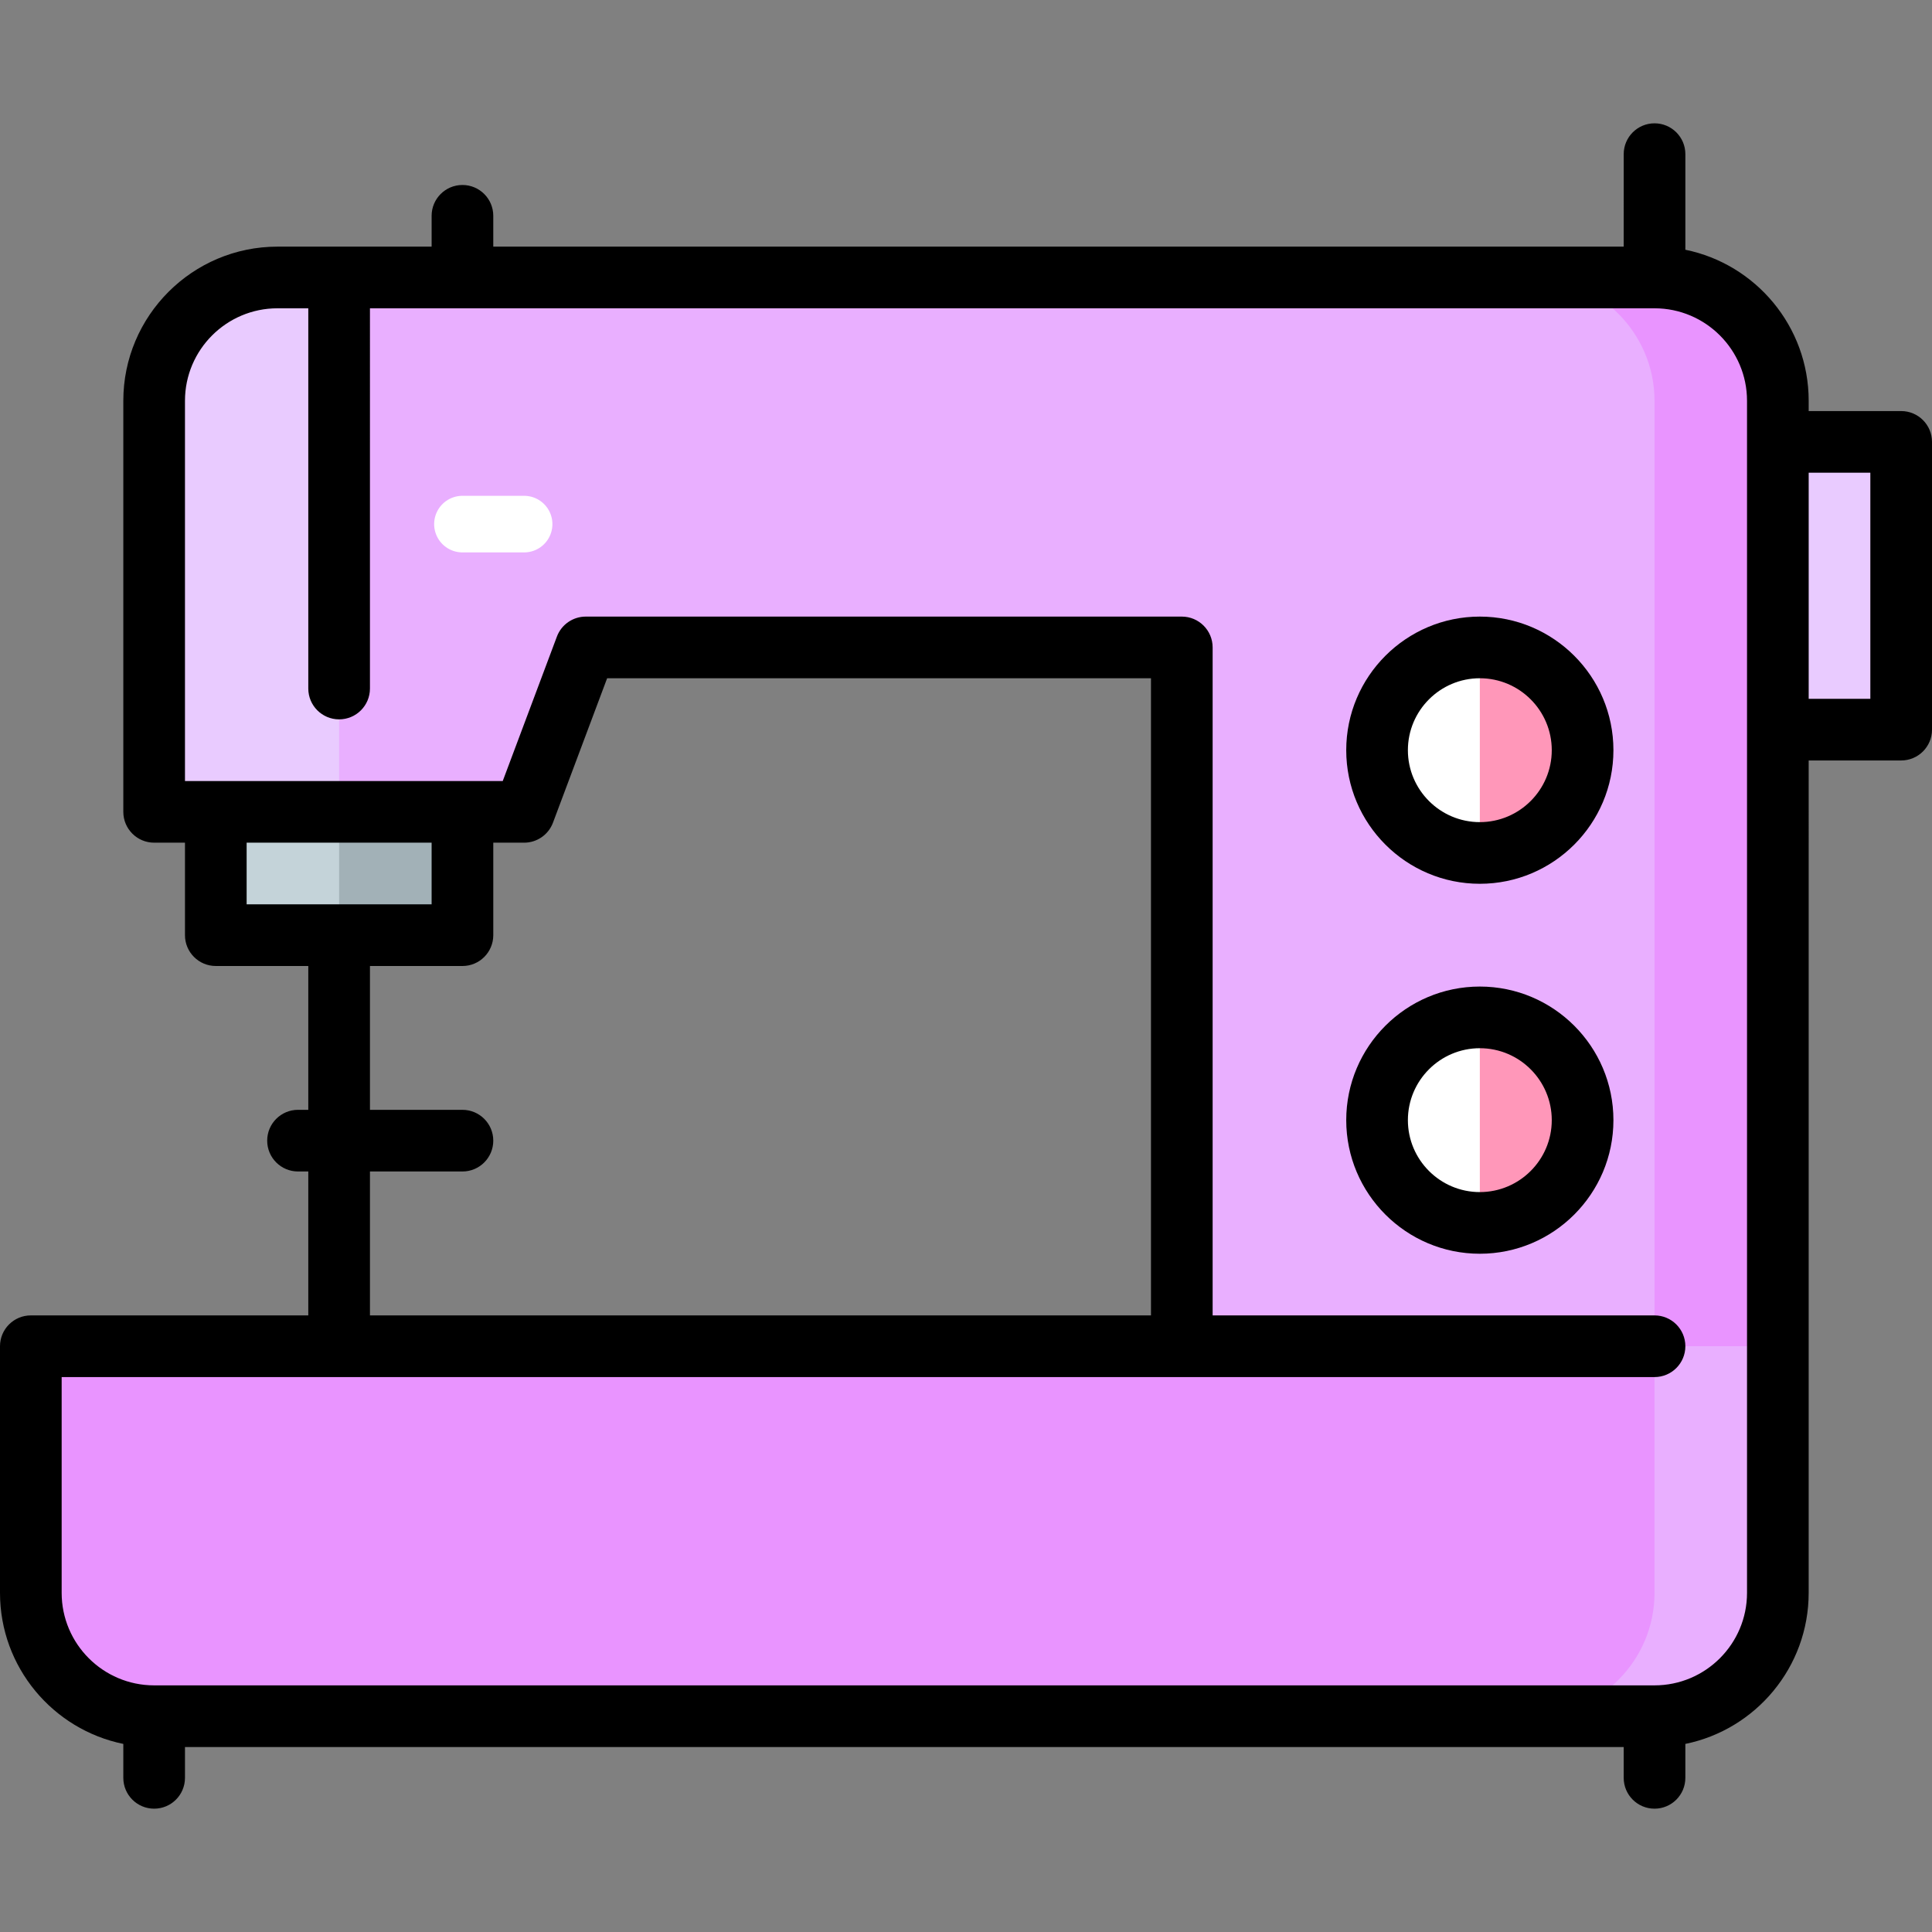 <?xml version="1.0" encoding="UTF-8" standalone="no"?>
<!-- Uploaded to: SVG Repo, www.svgrepo.com, Generator: SVG Repo Mixer Tools -->

<svg
   version="1.1"
   id="Layer_1"
   viewBox="0 0 512 512"
   xml:space="preserve"
   sodipodi:docname="sewing-machine.svg"
   inkscape:version="1.4 (e7c3feb1, 2024-10-09)"
   xmlns:inkscape="http://www.inkscape.org/namespaces/inkscape"
   xmlns:sodipodi="http://sodipodi.sourceforge.net/DTD/sodipodi-0.dtd"
   xmlns="http://www.w3.org/2000/svg"
   xmlns:svg="http://www.w3.org/2000/svg"><rect x="0" y="0" width="512" height="512" fill="#808080" stroke="none"/><defs
   id="defs13" /><sodipodi:namedview
   id="namedview13"
   pagecolor="#ffffff"
   bordercolor="#000000"
   borderopacity="0.25"
   inkscape:showpageshadow="2"
   inkscape:pageopacity="0.0"
   inkscape:pagecheckerboard="0"
   inkscape:deskcolor="#d1d1d1"
   inkscape:zoom="0.63130066"
   inkscape:cx="145.73088"
   inkscape:cy="217.01229"
   inkscape:window-width="1448"
   inkscape:window-height="827"
   inkscape:window-x="0"
   inkscape:window-y="38"
   inkscape:window-maximized="0"
   inkscape:current-layer="Layer_1" />
<polygon
   style="display:inline;fill:#a2b1b7"
   points="122.553,247.83 122.553,193.362 78.979,193.362 89.872,247.83 "
   id="polygon1"
   inkscape:label="metal2" />
<rect
   x="57.191"
   y="193.362"
   style="display:inline;fill:#c4d3d9"
   width="32.681"
   height="54.468"
   id="rect1"
   inkscape:label="metal1" />
<rect
   x="449.362"
   y="117.106"
   style="display:inline;fill:#e9cbff;fill-opacity:1"
   width="54.468"
   height="76.255"
   id="rect2"
   inkscape:label="wheel" />
<path
   style="display:inline;fill:#e994ff;fill-opacity:1"
   d="m 438.468,73.532 h -32.681 l 32.681,290.497 32.681,-7.263 V 106.213 c 0,-17.975 -14.706,-32.681 -32.681,-32.681 z"
   id="path2"
   inkscape:label="back" />
<path
   style="display:inline;fill:#e9cbff;fill-opacity:1"
   d="m 73.532,73.532 c -17.974,0 -32.681,14.706 -32.681,32.681 V 215.149 H 89.872 L 111.659,144.34 89.872,73.532 Z"
   id="path3"
   inkscape:label="front" />
<g
   id="g5"
   style="display:inline;fill:#ec4899;fill-opacity:1"
   inkscape:label="body">
	<path
   style="display:inline;fill:#e9afff;fill-opacity:1"
   d="M 405.787,73.532 H 89.872 v 141.617 h 49.021 l 16.34,-43.574 H 313.19 V 389.447 L 438.467,364.029 V 106.213 c 0.001,-17.975 -14.705,-32.681 -32.68,-32.681 z"
   id="path4" />
	<path
   style="display:inline;fill:#e9afff;fill-opacity:1"
   d="m 438.468,356.766 -32.681,98.043 h 32.681 c 17.974,0 32.681,-14.706 32.681,-32.681 v -65.362 z"
   id="path5" />
</g>
<path
   style="display:inline;fill:#e994ff;fill-opacity:1"
   d="M 438.468,422.128 V 356.766 H 8.17 v 65.362 c 0,17.974 14.706,32.681 32.681,32.681 h 364.936 c 17.975,0 32.681,-14.707 32.681,-32.681 z"
   id="path6"
   inkscape:label="base" />
<path
   style="display:inline;fill:#ff97b9;fill-opacity:1"
   d="m 392.17,171.574 -10.894,27.234 10.894,27.234 c 15.041,0 27.234,-12.193 27.234,-27.234 0,-15.04 -12.193,-27.234 -27.234,-27.234 z"
   id="path7"
   inkscape:label="dial" />
<path
   style="display:inline;fill:#ffffff;fill-opacity:1"
   d="m 364.936,198.809 c 0,15.041 12.193,27.234 27.234,27.234 v -54.468 c -15.041,-10e-4 -27.234,12.193 -27.234,27.234 z"
   id="path8" />
<path
   style="display:inline;fill:#ff97b9;fill-opacity:1"
   d="m 392.17,269.617 -10.894,27.234 10.894,27.234 c 15.041,0 27.234,-12.193 27.234,-27.234 0,-15.041 -12.193,-27.234 -27.234,-27.234 z"
   id="path9"
   inkscape:label="dial2" />
<path
   style="display:inline;fill:#ffffff"
   d="m 364.936,296.851 c 0,15.041 12.193,27.234 27.234,27.234 v -54.468 c -15.041,0 -27.234,12.193 -27.234,27.234 z"
   id="path10" />
<line
   style="display:inline;fill:none;stroke:#ffffff;stroke-width:15;stroke-linecap:round;stroke-linejoin:round;stroke-miterlimit:10"
   x1="138.894"
   y1="138.894"
   x2="122.553"
   y2="138.894"
   id="line10"
   inkscape:label="button" />
<path
   d="m 503.83,108.936 h -24.511 v -2.723 c 0,-19.727 -14.057,-36.233 -32.681,-40.029 V 40.851 c 0,-4.513 -3.658,-8.17 -8.17,-8.17 -4.512,0 -8.17,3.657 -8.17,8.17 V 65.362 H 130.723 v -8.17 c 0,-4.513 -3.658,-8.17 -8.17,-8.17 -4.512,0 -8.17,3.657 -8.17,8.17 v 8.17 H 73.532 c -22.526,0 -40.851,18.325 -40.851,40.851 v 108.936 c 0,4.513 3.658,8.17 8.17,8.17 h 8.17 v 24.511 c 0,4.513 3.658,8.17 8.17,8.17 h 24.511 v 38.115 h -2.723 c -4.512,0 -8.17,3.657 -8.17,8.17 0,4.513 3.658,8.17 8.17,8.17 h 2.723 v 38.141 H 8.17 c -4.512,0 -8.17,3.657 -8.17,8.17 v 65.362 c 0,19.727 14.057,36.233 32.681,40.029 v 8.993 c 0,4.513 3.658,8.17 8.17,8.17 4.512,0 8.17,-3.657 8.17,-8.17 v -8.17 h 381.277 v 8.17 c 0,4.513 3.658,8.17 8.17,8.17 4.512,0 8.17,-3.657 8.17,-8.17 v -8.993 c 18.624,-3.795 32.681,-20.301 32.681,-40.029 V 201.532 h 24.511 c 4.512,0 8.17,-3.657 8.17,-8.17 v -76.255 c 0,-4.514 -3.658,-8.171 -8.17,-8.171 z M 65.362,223.319 h 49.021 v 16.34 H 65.362 Z m 32.681,87.136 h 24.511 c 4.512,0 8.17,-3.657 8.17,-8.17 0,-4.513 -3.658,-8.17 -8.17,-8.17 H 98.043 V 256 h 24.511 c 4.512,0 8.17,-3.657 8.17,-8.17 v -24.511 h 8.17 c 3.405,0 6.454,-2.112 7.65,-5.301 l 14.353,-38.274 H 305.022 V 348.595 H 98.043 Z m 364.936,111.673 c 0,13.515 -10.995,24.511 -24.511,24.511 H 40.851 c -13.516,0 -24.511,-10.996 -24.511,-24.511 v -57.191 h 422.128 c 4.512,0 8.17,-3.657 8.17,-8.17 0,-4.513 -3.658,-8.17 -8.17,-8.17 H 321.362 V 171.574 c 0,-4.513 -3.658,-8.17 -8.17,-8.17 H 155.234 c -3.405,0 -6.454,2.112 -7.65,5.301 l -14.353,38.274 H 49.021 V 106.213 c 0,-13.515 10.995,-24.511 24.511,-24.511 h 8.17 v 100.766 c 0,4.513 3.658,8.17 8.17,8.17 4.512,0 8.17,-3.657 8.17,-8.17 V 81.702 h 340.426 c 13.516,0 24.511,10.996 24.511,24.511 z M 495.66,185.191 h -16.34 v -59.915 h 16.34 z"
   id="path11"
   style="display:inline"
   inkscape:label="body outline" />
<path
   d="m 392.17,261.447 c -19.521,0 -35.404,15.882 -35.404,35.404 0,19.522 15.883,35.404 35.404,35.404 19.521,0 35.404,-15.882 35.404,-35.404 0,-19.522 -15.882,-35.404 -35.404,-35.404 z m 0,54.468 c -10.511,0 -19.064,-8.553 -19.064,-19.064 0,-10.511 8.553,-19.064 19.064,-19.064 10.511,0 19.064,8.553 19.064,19.064 0,10.511 -8.553,19.064 -19.064,19.064 z"
   id="path12"
   style="display:inline"
   inkscape:label="dial2 outline" />
<path
   d="m 392.17,163.404 c -19.521,0 -35.404,15.882 -35.404,35.404 0,19.522 15.883,35.404 35.404,35.404 19.521,0 35.404,-15.882 35.404,-35.404 0,-19.522 -15.882,-35.404 -35.404,-35.404 z m 0,54.468 c -10.511,0 -19.064,-8.553 -19.064,-19.064 0,-10.511 8.553,-19.064 19.064,-19.064 10.511,0 19.064,8.553 19.064,19.064 0,10.512 -8.553,19.064 -19.064,19.064 z"
   id="path13"
   style="display:inline"
   inkscape:label="dial outline" />
</svg>
